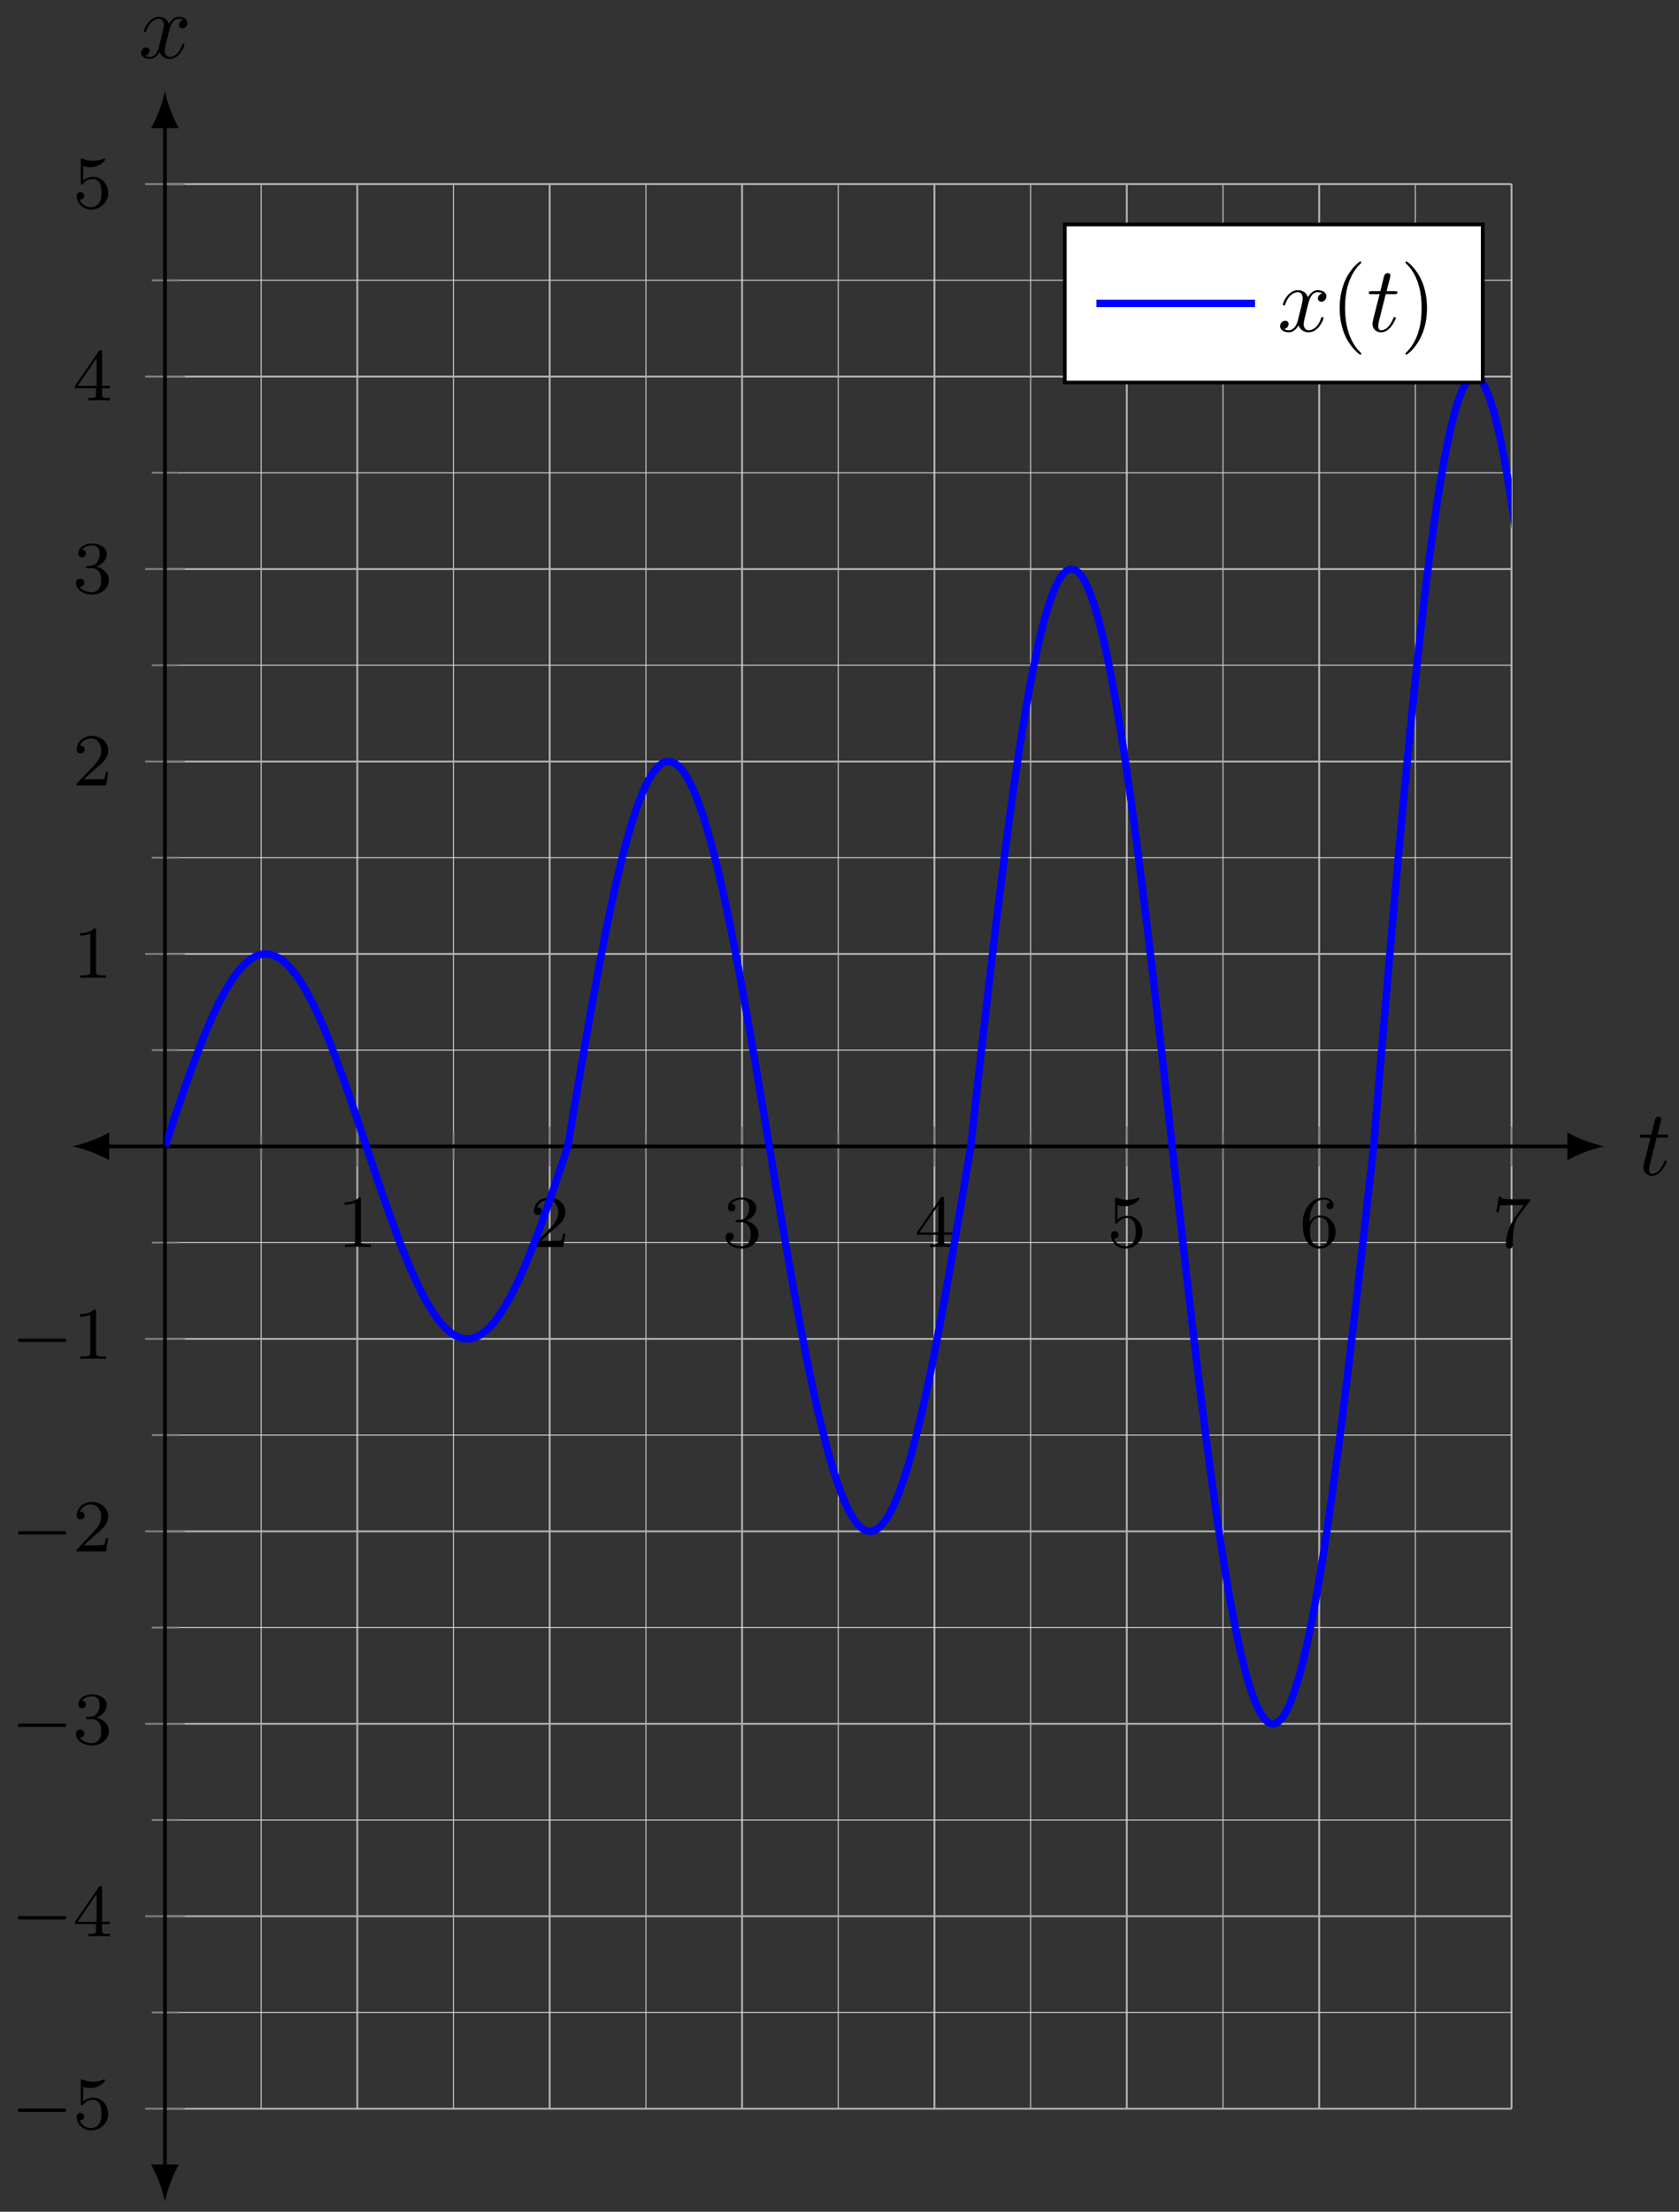 <?xml version="1.0" encoding="UTF-8"?>
<svg xmlns="http://www.w3.org/2000/svg" xmlns:xlink="http://www.w3.org/1999/xlink" width="180pt" height="237pt" viewBox="0 0 180 237" version="1.1">
<rect x="0" y="0" width="180" height="237" fill="#333333" stroke="none"/>
<defs>
<g>
<symbol overflow="visible" id="glyph0-0">
<path style="stroke:none;" d=""/>
</symbol>
<symbol overflow="visible" id="glyph0-1">
<path style="stroke:none;" d="M 2.5 -5.078 C 2.5 -5.297 2.484 -5.297 2.266 -5.297 C 1.938 -4.984 1.516 -4.797 0.766 -4.797 L 0.766 -4.531 C 0.984 -4.531 1.406 -4.531 1.875 -4.734 L 1.875 -0.656 C 1.875 -0.359 1.844 -0.266 1.094 -0.266 L 0.812 -0.266 L 0.812 0 C 1.141 -0.031 1.828 -0.031 2.188 -0.031 C 2.547 -0.031 3.234 -0.031 3.562 0 L 3.562 -0.266 L 3.281 -0.266 C 2.531 -0.266 2.5 -0.359 2.5 -0.656 Z M 2.5 -5.078 "/>
</symbol>
<symbol overflow="visible" id="glyph0-2">
<path style="stroke:none;" d="M 2.25 -1.625 C 2.375 -1.75 2.703 -2.016 2.844 -2.125 C 3.328 -2.578 3.797 -3.016 3.797 -3.734 C 3.797 -4.688 3 -5.297 2.016 -5.297 C 1.047 -5.297 0.422 -4.578 0.422 -3.859 C 0.422 -3.469 0.734 -3.422 0.844 -3.422 C 1.016 -3.422 1.266 -3.531 1.266 -3.844 C 1.266 -4.25 0.859 -4.25 0.766 -4.25 C 1 -4.844 1.531 -5.031 1.922 -5.031 C 2.656 -5.031 3.047 -4.406 3.047 -3.734 C 3.047 -2.906 2.469 -2.297 1.516 -1.344 L 0.516 -0.297 C 0.422 -0.219 0.422 -0.203 0.422 0 L 3.562 0 L 3.797 -1.422 L 3.547 -1.422 C 3.531 -1.266 3.469 -0.875 3.375 -0.719 C 3.328 -0.656 2.719 -0.656 2.594 -0.656 L 1.172 -0.656 Z M 2.25 -1.625 "/>
</symbol>
<symbol overflow="visible" id="glyph0-3">
<path style="stroke:none;" d="M 2.016 -2.656 C 2.641 -2.656 3.047 -2.203 3.047 -1.359 C 3.047 -0.359 2.484 -0.078 2.062 -0.078 C 1.625 -0.078 1.016 -0.234 0.734 -0.656 C 1.031 -0.656 1.234 -0.844 1.234 -1.094 C 1.234 -1.359 1.047 -1.531 0.781 -1.531 C 0.578 -1.531 0.344 -1.406 0.344 -1.078 C 0.344 -0.328 1.156 0.172 2.078 0.172 C 3.125 0.172 3.875 -0.562 3.875 -1.359 C 3.875 -2.031 3.344 -2.625 2.531 -2.812 C 3.156 -3.031 3.641 -3.562 3.641 -4.203 C 3.641 -4.844 2.922 -5.297 2.094 -5.297 C 1.234 -5.297 0.594 -4.844 0.594 -4.234 C 0.594 -3.938 0.781 -3.812 1 -3.812 C 1.25 -3.812 1.406 -3.984 1.406 -4.219 C 1.406 -4.516 1.141 -4.625 0.969 -4.625 C 1.312 -5.062 1.922 -5.094 2.062 -5.094 C 2.266 -5.094 2.875 -5.031 2.875 -4.203 C 2.875 -3.656 2.641 -3.312 2.531 -3.188 C 2.297 -2.938 2.109 -2.922 1.625 -2.891 C 1.469 -2.891 1.406 -2.875 1.406 -2.766 C 1.406 -2.656 1.484 -2.656 1.625 -2.656 Z M 2.016 -2.656 "/>
</symbol>
<symbol overflow="visible" id="glyph0-4">
<path style="stroke:none;" d="M 3.141 -5.156 C 3.141 -5.312 3.141 -5.375 2.969 -5.375 C 2.875 -5.375 2.859 -5.375 2.781 -5.266 L 0.234 -1.562 L 0.234 -1.312 L 2.484 -1.312 L 2.484 -0.641 C 2.484 -0.344 2.469 -0.266 1.844 -0.266 L 1.672 -0.266 L 1.672 0 C 2.344 -0.031 2.359 -0.031 2.812 -0.031 C 3.266 -0.031 3.281 -0.031 3.953 0 L 3.953 -0.266 L 3.781 -0.266 C 3.156 -0.266 3.141 -0.344 3.141 -0.641 L 3.141 -1.312 L 3.984 -1.312 L 3.984 -1.562 L 3.141 -1.562 Z M 2.547 -4.516 L 2.547 -1.562 L 0.516 -1.562 Z M 2.547 -4.516 "/>
</symbol>
<symbol overflow="visible" id="glyph0-5">
<path style="stroke:none;" d="M 1.109 -4.484 C 1.219 -4.453 1.531 -4.359 1.875 -4.359 C 2.875 -4.359 3.469 -5.062 3.469 -5.188 C 3.469 -5.281 3.422 -5.297 3.375 -5.297 C 3.359 -5.297 3.344 -5.297 3.281 -5.266 C 2.969 -5.141 2.594 -5.047 2.172 -5.047 C 1.703 -5.047 1.312 -5.156 1.062 -5.266 C 0.984 -5.297 0.969 -5.297 0.953 -5.297 C 0.859 -5.297 0.859 -5.219 0.859 -5.062 L 0.859 -2.734 C 0.859 -2.594 0.859 -2.5 0.984 -2.5 C 1.047 -2.5 1.062 -2.531 1.109 -2.594 C 1.203 -2.703 1.5 -3.109 2.188 -3.109 C 2.625 -3.109 2.844 -2.75 2.922 -2.594 C 3.047 -2.312 3.062 -1.938 3.062 -1.641 C 3.062 -1.344 3.062 -0.906 2.844 -0.562 C 2.688 -0.312 2.359 -0.078 1.938 -0.078 C 1.422 -0.078 0.922 -0.391 0.734 -0.922 C 0.75 -0.906 0.812 -0.906 0.812 -0.906 C 1.031 -0.906 1.219 -1.047 1.219 -1.297 C 1.219 -1.594 0.984 -1.703 0.828 -1.703 C 0.672 -1.703 0.422 -1.625 0.422 -1.281 C 0.422 -0.562 1.047 0.172 1.953 0.172 C 2.953 0.172 3.797 -0.609 3.797 -1.594 C 3.797 -2.516 3.125 -3.344 2.188 -3.344 C 1.797 -3.344 1.422 -3.219 1.109 -2.938 Z M 1.109 -4.484 "/>
</symbol>
<symbol overflow="visible" id="glyph0-6">
<path style="stroke:none;" d="M 1.094 -2.641 C 1.094 -3.297 1.156 -3.875 1.438 -4.359 C 1.688 -4.766 2.094 -5.094 2.594 -5.094 C 2.75 -5.094 3.109 -5.062 3.297 -4.797 C 2.938 -4.766 2.906 -4.5 2.906 -4.422 C 2.906 -4.172 3.094 -4.047 3.281 -4.047 C 3.422 -4.047 3.656 -4.125 3.656 -4.438 C 3.656 -4.906 3.297 -5.297 2.578 -5.297 C 1.469 -5.297 0.344 -4.25 0.344 -2.531 C 0.344 -0.359 1.359 0.172 2.125 0.172 C 2.516 0.172 2.922 0.062 3.281 -0.281 C 3.609 -0.594 3.875 -0.922 3.875 -1.625 C 3.875 -2.656 3.078 -3.391 2.203 -3.391 C 1.625 -3.391 1.281 -3.031 1.094 -2.641 Z M 2.125 -0.078 C 1.703 -0.078 1.438 -0.359 1.328 -0.594 C 1.141 -0.953 1.125 -1.484 1.125 -1.797 C 1.125 -2.578 1.547 -3.172 2.172 -3.172 C 2.562 -3.172 2.812 -2.969 2.953 -2.688 C 3.125 -2.391 3.125 -2.031 3.125 -1.625 C 3.125 -1.219 3.125 -0.875 2.969 -0.578 C 2.75 -0.219 2.484 -0.078 2.125 -0.078 Z M 2.125 -0.078 "/>
</symbol>
<symbol overflow="visible" id="glyph0-7">
<path style="stroke:none;" d="M 4.031 -4.859 C 4.109 -4.938 4.109 -4.953 4.109 -5.125 L 2.078 -5.125 C 1.875 -5.125 1.641 -5.141 1.438 -5.156 C 1.016 -5.188 1.016 -5.266 0.984 -5.391 L 0.734 -5.391 L 0.469 -3.703 L 0.719 -3.703 C 0.734 -3.828 0.828 -4.375 0.938 -4.438 C 1.016 -4.484 1.625 -4.484 1.734 -4.484 L 3.422 -4.484 L 2.609 -3.375 C 1.703 -2.172 1.5 -0.906 1.5 -0.281 C 1.5 -0.203 1.5 0.172 1.875 0.172 C 2.25 0.172 2.25 -0.188 2.25 -0.281 L 2.25 -0.672 C 2.25 -1.812 2.453 -2.75 2.844 -3.281 Z M 4.031 -4.859 "/>
</symbol>
<symbol overflow="visible" id="glyph1-0">
<path style="stroke:none;" d=""/>
</symbol>
<symbol overflow="visible" id="glyph1-1">
<path style="stroke:none;" d="M 5.562 -1.812 C 5.703 -1.812 5.875 -1.812 5.875 -1.984 C 5.875 -2.172 5.703 -2.172 5.562 -2.172 L 1 -2.172 C 0.875 -2.172 0.703 -2.172 0.703 -1.984 C 0.703 -1.812 0.875 -1.812 1 -1.812 Z M 5.562 -1.812 "/>
</symbol>
<symbol overflow="visible" id="glyph2-0">
<path style="stroke:none;" d=""/>
</symbol>
<symbol overflow="visible" id="glyph2-1">
<path style="stroke:none;" d="M 2.047 -3.984 L 2.984 -3.984 C 3.188 -3.984 3.297 -3.984 3.297 -4.188 C 3.297 -4.297 3.188 -4.297 3.016 -4.297 L 2.141 -4.297 C 2.5 -5.719 2.547 -5.906 2.547 -5.969 C 2.547 -6.141 2.422 -6.234 2.25 -6.234 C 2.219 -6.234 1.938 -6.234 1.859 -5.875 L 1.469 -4.297 L 0.531 -4.297 C 0.328 -4.297 0.234 -4.297 0.234 -4.109 C 0.234 -3.984 0.312 -3.984 0.516 -3.984 L 1.391 -3.984 C 0.672 -1.156 0.625 -0.984 0.625 -0.812 C 0.625 -0.266 1 0.109 1.547 0.109 C 2.562 0.109 3.125 -1.344 3.125 -1.422 C 3.125 -1.531 3.047 -1.531 3.016 -1.531 C 2.922 -1.531 2.906 -1.5 2.859 -1.391 C 2.438 -0.344 1.906 -0.109 1.562 -0.109 C 1.359 -0.109 1.25 -0.234 1.25 -0.562 C 1.25 -0.812 1.281 -0.875 1.312 -1.047 Z M 2.047 -3.984 "/>
</symbol>
<symbol overflow="visible" id="glyph2-2">
<path style="stroke:none;" d="M 3.328 -3.016 C 3.391 -3.266 3.625 -4.188 4.312 -4.188 C 4.359 -4.188 4.609 -4.188 4.812 -4.062 C 4.531 -4 4.344 -3.766 4.344 -3.516 C 4.344 -3.359 4.453 -3.172 4.719 -3.172 C 4.938 -3.172 5.25 -3.344 5.25 -3.75 C 5.25 -4.266 4.672 -4.406 4.328 -4.406 C 3.75 -4.406 3.406 -3.875 3.281 -3.656 C 3.031 -4.312 2.5 -4.406 2.203 -4.406 C 1.172 -4.406 0.594 -3.125 0.594 -2.875 C 0.594 -2.766 0.703 -2.766 0.719 -2.766 C 0.797 -2.766 0.828 -2.797 0.844 -2.875 C 1.188 -3.938 1.844 -4.188 2.188 -4.188 C 2.375 -4.188 2.719 -4.094 2.719 -3.516 C 2.719 -3.203 2.547 -2.547 2.188 -1.141 C 2.031 -0.531 1.672 -0.109 1.234 -0.109 C 1.172 -0.109 0.953 -0.109 0.734 -0.234 C 0.984 -0.297 1.203 -0.5 1.203 -0.781 C 1.203 -1.047 0.984 -1.125 0.844 -1.125 C 0.531 -1.125 0.297 -0.875 0.297 -0.547 C 0.297 -0.094 0.781 0.109 1.219 0.109 C 1.891 0.109 2.25 -0.594 2.266 -0.641 C 2.391 -0.281 2.75 0.109 3.344 0.109 C 4.375 0.109 4.938 -1.172 4.938 -1.422 C 4.938 -1.531 4.859 -1.531 4.828 -1.531 C 4.734 -1.531 4.719 -1.484 4.688 -1.422 C 4.359 -0.344 3.688 -0.109 3.375 -0.109 C 2.984 -0.109 2.828 -0.422 2.828 -0.766 C 2.828 -0.984 2.875 -1.203 2.984 -1.641 Z M 3.328 -3.016 "/>
</symbol>
<symbol overflow="visible" id="glyph3-0">
<path style="stroke:none;" d=""/>
</symbol>
<symbol overflow="visible" id="glyph3-1">
<path style="stroke:none;" d="M 3.297 2.391 C 3.297 2.359 3.297 2.344 3.125 2.172 C 1.891 0.922 1.562 -0.969 1.562 -2.5 C 1.562 -4.234 1.938 -5.969 3.172 -7.203 C 3.297 -7.328 3.297 -7.344 3.297 -7.375 C 3.297 -7.453 3.266 -7.484 3.203 -7.484 C 3.094 -7.484 2.203 -6.797 1.609 -5.531 C 1.109 -4.438 0.984 -3.328 0.984 -2.5 C 0.984 -1.719 1.094 -0.516 1.641 0.625 C 2.25 1.844 3.094 2.5 3.203 2.5 C 3.266 2.5 3.297 2.469 3.297 2.391 Z M 3.297 2.391 "/>
</symbol>
<symbol overflow="visible" id="glyph3-2">
<path style="stroke:none;" d="M 2.875 -2.5 C 2.875 -3.266 2.766 -4.469 2.219 -5.609 C 1.625 -6.828 0.766 -7.484 0.672 -7.484 C 0.609 -7.484 0.562 -7.438 0.562 -7.375 C 0.562 -7.344 0.562 -7.328 0.75 -7.141 C 1.734 -6.156 2.297 -4.578 2.297 -2.5 C 2.297 -0.781 1.938 0.969 0.703 2.219 C 0.562 2.344 0.562 2.359 0.562 2.391 C 0.562 2.453 0.609 2.5 0.672 2.5 C 0.766 2.5 1.672 1.812 2.25 0.547 C 2.766 -0.547 2.875 -1.656 2.875 -2.5 Z M 2.875 -2.5 "/>
</symbol>
</g>
<clipPath id="clip1">
  <path d="M 17.684 90 L 73 90 L 73 155 L 17.684 155 Z M 17.684 90 "/>
</clipPath>
<clipPath id="clip2">
  <path d="M 136 29 L 162.055 29 L 162.055 217 L 136 217 Z M 136 29 "/>
</clipPath>
</defs>
<g id="surface1">
<path style="fill:none;stroke-width:0.1;stroke-linecap:butt;stroke-linejoin:miter;stroke:rgb(84.999%,84.999%,84.999%);stroke-opacity:1;stroke-miterlimit:10;" d="M 10.31 -0 L 10.31 206.231 M 30.934 -0 L 30.934 206.231 M 51.558 -0 L 51.558 206.231 M 72.182 -0 L 72.182 206.231 M 92.802 -0 L 92.802 206.231 M 113.426 -0 L 113.426 206.231 M 134.05 -0 L 134.05 206.231 " transform="matrix(1,0,0,-1,17.685,225.957)"/>
<path style="fill:none;stroke-width:0.199;stroke-linecap:butt;stroke-linejoin:miter;stroke:rgb(70%,70%,70%);stroke-opacity:1;stroke-miterlimit:10;" d="M 20.622 -0 L 20.622 206.231 M 41.246 -0 L 41.246 206.231 M 61.87 -0 L 61.87 206.231 M 82.49 -0 L 82.49 206.231 M 103.114 -0 L 103.114 206.231 M 123.738 -0 L 123.738 206.231 M 144.362 -0 L 144.362 206.231 " transform="matrix(1,0,0,-1,17.685,225.957)"/>
<path style="fill:none;stroke-width:0.1;stroke-linecap:butt;stroke-linejoin:miter;stroke:rgb(84.999%,84.999%,84.999%);stroke-opacity:1;stroke-miterlimit:10;" d="M -0.002 10.312 L 144.362 10.312 M -0.002 30.936 L 144.362 30.936 M -0.002 51.556 L 144.362 51.556 M -0.002 72.18 L 144.362 72.18 M -0.002 92.804 L 144.362 92.804 M -0.002 113.428 L 144.362 113.428 M -0.002 134.048 L 144.362 134.048 M -0.002 154.672 L 144.362 154.672 M -0.002 175.296 L 144.362 175.296 M -0.002 195.92 L 144.362 195.92 " transform="matrix(1,0,0,-1,17.685,225.957)"/>
<path style="fill:none;stroke-width:0.199;stroke-linecap:butt;stroke-linejoin:miter;stroke:rgb(70%,70%,70%);stroke-opacity:1;stroke-miterlimit:10;" d="M -0.002 -0 L 144.362 -0 M -0.002 20.624 L 144.362 20.624 M -0.002 41.248 L 144.362 41.248 M -0.002 61.868 L 144.362 61.868 M -0.002 82.492 L 144.362 82.492 M -0.002 123.74 L 144.362 123.74 M -0.002 144.36 L 144.362 144.36 M -0.002 164.984 L 144.362 164.984 M -0.002 185.608 L 144.362 185.608 M -0.002 206.231 L 144.362 206.231 " transform="matrix(1,0,0,-1,17.685,225.957)"/>
<path style="fill:none;stroke-width:0.199;stroke-linecap:butt;stroke-linejoin:miter;stroke:rgb(50%,50%,50%);stroke-opacity:1;stroke-miterlimit:10;" d="M 10.31 101.698 L 10.31 104.533 M 30.934 101.698 L 30.934 104.533 M 51.558 101.698 L 51.558 104.533 M 72.182 101.698 L 72.182 104.533 M 92.802 101.698 L 92.802 104.533 M 113.426 101.698 L 113.426 104.533 M 134.05 101.698 L 134.05 104.533 " transform="matrix(1,0,0,-1,17.685,225.957)"/>
<path style="fill:none;stroke-width:0.199;stroke-linecap:butt;stroke-linejoin:miter;stroke:rgb(50%,50%,50%);stroke-opacity:1;stroke-miterlimit:10;" d="M 20.622 100.991 L 20.622 105.24 M 41.246 100.991 L 41.246 105.24 M 61.87 100.991 L 61.87 105.24 M 82.49 100.991 L 82.49 105.24 M 103.114 100.991 L 103.114 105.24 M 123.738 100.991 L 123.738 105.24 M 144.362 100.991 L 144.362 105.24 " transform="matrix(1,0,0,-1,17.685,225.957)"/>
<path style="fill:none;stroke-width:0.199;stroke-linecap:butt;stroke-linejoin:miter;stroke:rgb(50%,50%,50%);stroke-opacity:1;stroke-miterlimit:10;" d="M -1.416 10.312 L 1.416 10.312 M -1.416 30.936 L 1.416 30.936 M -1.416 51.556 L 1.416 51.556 M -1.416 72.18 L 1.416 72.18 M -1.416 92.804 L 1.416 92.804 M -1.416 113.428 L 1.416 113.428 M -1.416 134.048 L 1.416 134.048 M -1.416 154.672 L 1.416 154.672 M -1.416 175.296 L 1.416 175.296 M -1.416 195.92 L 1.416 195.92 " transform="matrix(1,0,0,-1,17.685,225.957)"/>
<path style="fill:none;stroke-width:0.199;stroke-linecap:butt;stroke-linejoin:miter;stroke:rgb(50%,50%,50%);stroke-opacity:1;stroke-miterlimit:10;" d="M -2.126 -0 L 2.127 -0 M -2.126 20.624 L 2.127 20.624 M -2.126 41.248 L 2.127 41.248 M -2.126 61.868 L 2.127 61.868 M -2.126 82.492 L 2.127 82.492 M -2.126 123.74 L 2.127 123.74 M -2.126 144.36 L 2.127 144.36 M -2.126 164.984 L 2.127 164.984 M -2.126 185.608 L 2.127 185.608 M -2.126 206.231 L 2.127 206.231 " transform="matrix(1,0,0,-1,17.685,225.957)"/>
<path style="fill:none;stroke-width:0.399;stroke-linecap:butt;stroke-linejoin:miter;stroke:rgb(0%,0%,0%);stroke-opacity:1;stroke-miterlimit:10;" d="M -6.376 103.116 L 150.737 103.116 " transform="matrix(1,0,0,-1,17.685,225.957)"/>
<path style=" stroke:none;fill-rule:nonzero;fill:rgb(0%,0%,0%);fill-opacity:1;" d="M 7.723 122.836 C 8.785 123.035 10.512 123.633 11.707 124.332 L 11.707 121.344 C 10.512 122.039 8.785 122.637 7.723 122.836 "/>
<path style=" stroke:none;fill-rule:nonzero;fill:rgb(0%,0%,0%);fill-opacity:1;" d="M 172.016 122.836 C 170.953 122.637 169.227 122.039 168.031 121.344 L 168.031 124.332 C 169.227 123.633 170.953 123.035 172.016 122.836 "/>
<path style="fill:none;stroke-width:0.399;stroke-linecap:butt;stroke-linejoin:miter;stroke:rgb(0%,0%,0%);stroke-opacity:1;stroke-miterlimit:10;" d="M -0.002 -6.375 L -0.002 212.606 " transform="matrix(1,0,0,-1,17.685,225.957)"/>
<path style=" stroke:none;fill-rule:nonzero;fill:rgb(0%,0%,0%);fill-opacity:1;" d="M 17.684 235.918 C 17.883 234.855 18.48 233.129 19.18 231.934 L 16.191 231.934 C 16.887 233.129 17.484 234.855 17.684 235.918 "/>
<path style=" stroke:none;fill-rule:nonzero;fill:rgb(0%,0%,0%);fill-opacity:1;" d="M 17.684 9.754 C 17.484 10.816 16.887 12.543 16.191 13.738 L 19.18 13.738 C 18.48 12.543 17.883 10.816 17.684 9.754 "/>
<g style="fill:rgb(0%,0%,0%);fill-opacity:1;">
  <use xlink:href="#glyph0-1" x="36.192" y="133.619"/>
</g>
<g style="fill:rgb(0%,0%,0%);fill-opacity:1;">
  <use xlink:href="#glyph0-2" x="56.816" y="133.619"/>
</g>
<g style="fill:rgb(0%,0%,0%);fill-opacity:1;">
  <use xlink:href="#glyph0-3" x="77.44" y="133.619"/>
</g>
<g style="fill:rgb(0%,0%,0%);fill-opacity:1;">
  <use xlink:href="#glyph0-4" x="98.064" y="133.619"/>
</g>
<g style="fill:rgb(0%,0%,0%);fill-opacity:1;">
  <use xlink:href="#glyph0-5" x="118.688" y="133.619"/>
</g>
<g style="fill:rgb(0%,0%,0%);fill-opacity:1;">
  <use xlink:href="#glyph0-6" x="139.312" y="133.619"/>
</g>
<g style="fill:rgb(0%,0%,0%);fill-opacity:1;">
  <use xlink:href="#glyph0-7" x="159.936" y="133.619"/>
</g>
<g style="fill:rgb(0%,0%,0%);fill-opacity:1;">
  <use xlink:href="#glyph1-1" x="1.217" y="228.11"/>
</g>
<g style="fill:rgb(0%,0%,0%);fill-opacity:1;">
  <use xlink:href="#glyph0-5" x="7.804" y="228.11"/>
</g>
<g style="fill:rgb(0%,0%,0%);fill-opacity:1;">
  <use xlink:href="#glyph1-1" x="1.217" y="207.486"/>
</g>
<g style="fill:rgb(0%,0%,0%);fill-opacity:1;">
  <use xlink:href="#glyph0-4" x="7.804" y="207.486"/>
</g>
<g style="fill:rgb(0%,0%,0%);fill-opacity:1;">
  <use xlink:href="#glyph1-1" x="1.217" y="186.862"/>
</g>
<g style="fill:rgb(0%,0%,0%);fill-opacity:1;">
  <use xlink:href="#glyph0-3" x="7.804" y="186.862"/>
</g>
<g style="fill:rgb(0%,0%,0%);fill-opacity:1;">
  <use xlink:href="#glyph1-1" x="1.217" y="166.238"/>
</g>
<g style="fill:rgb(0%,0%,0%);fill-opacity:1;">
  <use xlink:href="#glyph0-2" x="7.804" y="166.238"/>
</g>
<g style="fill:rgb(0%,0%,0%);fill-opacity:1;">
  <use xlink:href="#glyph1-1" x="1.217" y="145.614"/>
</g>
<g style="fill:rgb(0%,0%,0%);fill-opacity:1;">
  <use xlink:href="#glyph0-1" x="7.804" y="145.614"/>
</g>
<g style="fill:rgb(0%,0%,0%);fill-opacity:1;">
  <use xlink:href="#glyph0-1" x="7.805" y="104.781"/>
</g>
<g style="fill:rgb(0%,0%,0%);fill-opacity:1;">
  <use xlink:href="#glyph0-2" x="7.805" y="84.157"/>
</g>
<g style="fill:rgb(0%,0%,0%);fill-opacity:1;">
  <use xlink:href="#glyph0-3" x="7.805" y="63.533"/>
</g>
<g style="fill:rgb(0%,0%,0%);fill-opacity:1;">
  <use xlink:href="#glyph0-4" x="7.805" y="42.908"/>
</g>
<g style="fill:rgb(0%,0%,0%);fill-opacity:1;">
  <use xlink:href="#glyph0-5" x="7.805" y="22.284"/>
</g>
<g clip-path="url(#clip1)" clip-rule="nonzero">
<path style="fill:none;stroke-width:0.797;stroke-linecap:butt;stroke-linejoin:miter;stroke:rgb(0%,0%,100%);stroke-opacity:1;stroke-miterlimit:10;" d="M -0.002 103.116 L 0.217 103.764 L 0.436 104.416 L 0.651 105.065 L 0.87 105.713 L 1.084 106.358 L 1.303 106.998 L 1.518 107.635 L 1.737 108.268 L 1.951 108.897 L 2.17 109.518 L 2.389 110.135 L 2.604 110.744 L 2.823 111.342 L 3.037 111.935 L 3.256 112.521 L 3.471 113.096 L 3.69 113.662 L 3.908 114.213 L 4.123 114.756 L 4.342 115.287 L 4.557 115.81 L 4.776 116.314 L 4.99 116.81 L 5.209 117.287 L 5.428 117.755 L 5.643 118.205 L 5.861 118.642 L 6.076 119.06 L 6.295 119.466 L 6.51 119.857 L 6.729 120.228 L 6.947 120.583 L 7.162 120.919 L 7.381 121.24 L 7.596 121.54 L 7.814 121.826 L 8.029 122.087 L 8.248 122.333 L 8.463 122.56 L 8.682 122.767 L 8.9 122.954 L 9.115 123.122 L 9.334 123.271 L 9.549 123.4 L 9.768 123.505 L 9.982 123.591 L 10.201 123.661 L 10.42 123.704 L 10.635 123.732 L 10.853 123.736 L 11.068 123.72 L 11.287 123.685 L 11.502 123.63 L 11.721 123.552 L 11.939 123.454 L 12.154 123.337 L 12.373 123.2 L 12.588 123.04 L 12.806 122.865 L 13.021 122.665 L 13.24 122.451 L 13.455 122.216 L 13.674 121.958 L 13.892 121.685 L 14.107 121.392 L 14.326 121.083 L 14.541 120.755 L 14.759 120.408 L 14.974 120.044 L 15.193 119.666 L 15.412 119.267 L 15.627 118.853 L 15.845 118.427 L 16.06 117.982 L 16.279 117.525 L 16.494 117.052 L 16.712 116.564 L 16.931 116.064 L 17.146 115.552 L 17.365 115.025 L 17.58 114.486 L 17.798 113.939 L 18.013 113.381 L 18.232 112.81 L 18.451 112.232 L 18.665 111.642 L 18.884 111.045 L 19.099 110.439 L 19.318 109.83 L 19.533 109.209 L 19.751 108.584 L 19.966 107.955 L 20.185 107.318 L 20.404 106.678 L 20.619 106.037 L 20.837 105.389 L 21.052 104.74 L 21.271 104.092 L 21.486 103.44 L 21.704 102.791 L 21.923 102.139 L 22.138 101.491 L 22.357 100.842 L 22.572 100.198 L 22.79 99.553 L 23.005 98.913 L 23.443 97.647 L 23.657 97.022 L 23.876 96.405 L 24.091 95.792 L 24.31 95.186 L 24.525 94.589 L 24.743 94.003 L 24.962 93.421 L 25.177 92.85 L 25.396 92.292 L 25.61 91.745 L 25.829 91.206 L 26.044 90.683 L 26.263 90.167 L 26.478 89.667 L 26.696 89.183 L 26.915 88.706 L 27.13 88.249 L 27.349 87.804 L 27.563 87.378 L 27.782 86.964 L 27.997 86.566 L 28.216 86.187 L 28.435 85.823 L 28.649 85.48 L 28.868 85.148 L 29.083 84.839 L 29.302 84.546 L 29.517 84.273 L 29.735 84.015 L 29.954 83.781 L 30.169 83.566 L 30.388 83.367 L 30.602 83.187 L 30.821 83.031 L 31.036 82.894 L 31.255 82.777 L 31.47 82.679 L 31.688 82.601 L 31.907 82.546 L 32.122 82.507 L 32.341 82.495 L 32.555 82.499 L 32.774 82.523 L 32.989 82.57 L 33.208 82.636 L 33.426 82.726 L 33.641 82.831 L 33.86 82.96 L 34.075 83.105 L 34.294 83.273 L 34.508 83.46 L 34.727 83.667 L 34.946 83.894 L 35.161 84.14 L 35.38 84.406 L 35.594 84.687 L 35.813 84.991 L 36.028 85.308 L 36.247 85.648 L 36.465 85.999 L 36.68 86.374 L 36.899 86.761 L 37.114 87.167 L 37.333 87.585 L 37.547 88.023 L 37.766 88.476 L 37.981 88.94 L 38.2 89.421 L 38.418 89.913 L 38.633 90.421 L 38.852 90.94 L 39.067 91.472 L 39.286 92.015 L 39.5 92.569 L 39.719 93.132 L 39.938 93.706 L 40.153 94.292 L 40.371 94.885 L 40.586 95.487 L 40.805 96.092 L 41.02 96.71 L 41.239 97.331 L 41.457 97.96 L 41.672 98.592 L 41.891 99.229 L 42.106 99.87 L 42.324 100.514 L 42.539 101.163 L 42.758 101.811 L 42.977 102.463 L 43.192 103.112 " transform="matrix(1,0,0,-1,17.685,225.957)"/>
</g>
<path style="fill:none;stroke-width:0.797;stroke-linecap:butt;stroke-linejoin:miter;stroke:rgb(0%,0%,100%);stroke-opacity:1;stroke-miterlimit:10;" d="M 43.192 103.116 L 43.41 104.416 L 43.625 105.717 L 44.063 108.311 L 44.277 109.6 L 44.496 110.881 L 44.711 112.154 L 44.93 113.42 L 45.145 114.677 L 45.363 115.92 L 45.578 117.15 L 45.797 118.369 L 46.016 119.572 L 46.231 120.755 L 46.449 121.923 L 46.664 123.075 L 46.883 124.204 L 47.098 125.314 L 47.316 126.396 L 47.535 127.462 L 47.75 128.501 L 47.969 129.513 L 48.184 130.501 L 48.402 131.462 L 48.617 132.391 L 48.836 133.294 L 49.051 134.169 L 49.269 135.008 L 49.488 135.817 L 49.703 136.594 L 49.922 137.34 L 50.137 138.047 L 50.355 138.723 L 50.57 139.36 L 50.789 139.965 L 51.008 140.532 L 51.222 141.063 L 51.441 141.551 L 51.656 142.004 L 51.875 142.418 L 52.09 142.793 L 52.308 143.129 L 52.527 143.426 L 52.742 143.68 L 52.961 143.895 L 53.175 144.071 L 53.394 144.203 L 53.609 144.297 L 53.828 144.348 L 54.043 144.36 L 54.261 144.328 L 54.48 144.254 L 54.695 144.145 L 54.914 143.989 L 55.129 143.793 L 55.347 143.559 L 55.562 143.285 L 55.781 142.969 L 56 142.614 L 56.214 142.219 L 56.433 141.785 L 56.648 141.317 L 56.867 140.805 L 57.082 140.258 L 57.3 139.672 L 57.515 139.051 L 57.734 138.395 L 57.953 137.704 L 58.167 136.977 L 58.386 136.215 L 58.601 135.423 L 58.82 134.598 L 59.035 133.739 L 59.253 132.852 L 59.472 131.934 L 59.687 130.989 L 59.906 130.017 L 60.12 129.017 L 60.339 127.993 L 60.554 126.939 L 60.773 125.864 L 60.992 124.767 L 61.206 123.65 L 61.425 122.509 L 61.64 121.349 L 61.859 120.173 L 62.073 118.978 L 62.292 117.771 L 62.507 116.548 L 62.726 115.306 L 62.945 114.06 L 63.159 112.799 L 63.378 111.525 L 63.593 110.248 L 63.812 108.963 L 64.027 107.67 L 64.464 105.076 L 64.679 103.776 L 64.898 102.471 L 65.112 101.17 L 65.331 99.87 L 65.546 98.577 L 65.765 97.284 L 65.98 95.999 L 66.198 94.718 L 66.417 93.448 L 66.632 92.186 L 66.851 90.936 L 67.065 89.698 L 67.284 88.476 L 67.499 87.265 L 67.718 86.07 L 67.936 84.894 L 68.151 83.734 L 68.37 82.593 L 68.585 81.476 L 68.804 80.378 L 69.018 79.304 L 69.237 78.254 L 69.456 77.226 L 69.671 76.226 L 69.889 75.25 L 70.104 74.304 L 70.323 73.387 L 70.538 72.5 L 70.757 71.644 L 70.971 70.816 L 71.19 70.023 L 71.409 69.262 L 71.624 68.535 L 71.843 67.844 L 72.057 67.188 L 72.276 66.567 L 72.491 65.981 L 72.71 65.43 L 72.928 64.922 L 73.143 64.45 L 73.362 64.016 L 73.577 63.621 L 73.796 63.266 L 74.01 62.95 L 74.229 62.672 L 74.444 62.438 L 74.663 62.243 L 74.881 62.09 L 75.096 61.977 L 75.315 61.903 L 75.53 61.872 L 75.749 61.883 L 75.963 61.934 L 76.182 62.024 L 76.401 62.157 L 76.616 62.332 L 76.834 62.547 L 77.049 62.801 L 77.268 63.094 L 77.483 63.43 L 77.702 63.805 L 77.92 64.219 L 78.135 64.672 L 78.354 65.164 L 78.569 65.692 L 78.787 66.258 L 79.002 66.86 L 79.221 67.5 L 79.436 68.172 L 79.655 68.883 L 79.873 69.625 L 80.088 70.402 L 80.307 71.211 L 80.522 72.051 L 80.741 72.926 L 80.955 73.828 L 81.174 74.758 L 81.393 75.718 L 81.608 76.703 L 81.826 77.718 L 82.041 78.757 L 82.26 79.82 L 82.475 80.906 L 82.694 82.011 L 82.908 83.14 L 83.127 84.292 L 83.346 85.46 L 83.561 86.644 L 83.779 87.847 L 83.994 89.062 L 84.213 90.296 L 84.428 91.538 L 84.647 92.796 L 84.865 94.061 L 85.08 95.335 L 85.299 96.616 L 85.514 97.905 L 85.732 99.202 L 85.947 100.498 L 86.385 103.1 " transform="matrix(1,0,0,-1,17.685,225.957)"/>
<path style="fill:none;stroke-width:0.797;stroke-linecap:butt;stroke-linejoin:miter;stroke:rgb(0%,0%,100%);stroke-opacity:1;stroke-miterlimit:10;" d="M 86.385 103.1 L 86.6 105.049 L 86.818 107.002 L 87.033 108.947 L 87.252 110.889 L 87.471 112.826 L 87.685 114.748 L 87.904 116.662 L 88.119 118.56 L 88.338 120.443 L 88.553 122.31 L 88.771 124.157 L 88.986 125.982 L 89.205 127.786 L 89.424 129.563 L 89.639 131.317 L 89.857 133.04 L 90.072 134.735 L 90.291 136.399 L 90.506 138.028 L 90.724 139.622 L 90.943 141.184 L 91.158 142.703 L 91.377 144.184 L 91.592 145.621 L 91.81 147.02 L 92.025 148.375 L 92.244 149.684 L 92.463 150.945 L 92.677 152.16 L 92.896 153.328 L 93.111 154.445 L 93.33 155.507 L 93.545 156.519 L 93.763 157.48 L 93.982 158.386 L 94.197 159.234 L 94.416 160.031 L 94.63 160.765 L 94.849 161.445 L 95.064 162.07 L 95.283 162.632 L 95.501 163.136 L 95.716 163.577 L 95.935 163.96 L 96.15 164.284 L 96.369 164.546 L 96.583 164.749 L 96.802 164.886 L 97.017 164.964 L 97.236 164.98 L 97.455 164.933 L 97.669 164.827 L 97.888 164.659 L 98.103 164.429 L 98.322 164.136 L 98.537 163.784 L 98.755 163.374 L 98.974 162.898 L 99.189 162.366 L 99.408 161.777 L 99.622 161.124 L 99.841 160.417 L 100.056 159.652 L 100.275 158.832 L 100.493 157.953 L 100.708 157.023 L 100.927 156.039 L 101.142 155.004 L 101.361 153.91 L 101.575 152.769 L 101.794 151.582 L 102.013 150.344 L 102.228 149.059 L 102.446 147.727 L 102.661 146.352 L 102.88 144.934 L 103.095 143.473 L 103.314 141.973 L 103.532 140.434 L 103.747 138.856 L 103.966 137.247 L 104.181 135.598 L 104.399 133.923 L 104.614 132.212 L 104.833 130.474 L 105.048 128.708 L 105.267 126.919 L 105.485 125.103 L 105.7 123.267 L 105.919 121.412 L 106.134 119.537 L 106.353 117.642 L 106.567 115.74 L 106.786 113.818 L 107.005 111.892 L 107.22 109.955 L 107.438 108.01 L 107.653 106.061 L 107.872 104.108 L 108.087 102.155 L 108.306 100.202 L 108.524 98.253 L 108.739 96.311 L 108.958 94.37 L 109.173 92.444 L 109.391 90.526 L 109.606 88.62 L 109.825 86.726 L 110.044 84.851 L 110.259 82.995 L 110.477 81.16 L 110.692 79.343 L 110.911 77.55 L 111.126 75.785 L 111.344 74.047 L 111.559 72.336 L 111.778 70.66 L 111.997 69.012 L 112.212 67.399 L 112.43 65.821 L 112.645 64.282 L 112.864 62.782 L 113.079 61.321 L 113.297 59.903 L 113.516 58.528 L 113.731 57.192 L 113.95 55.911 L 114.165 54.669 L 114.383 53.477 L 114.598 52.337 L 114.817 51.247 L 115.036 50.208 L 115.251 49.224 L 115.469 48.29 L 115.684 47.411 L 115.903 46.587 L 116.118 45.825 L 116.336 45.118 L 116.555 44.466 L 116.77 43.872 L 116.989 43.337 L 117.204 42.865 L 117.422 42.451 L 117.637 42.099 L 117.856 41.806 L 118.075 41.576 L 118.289 41.404 L 118.508 41.298 L 118.723 41.251 L 118.942 41.267 L 119.157 41.341 L 119.375 41.478 L 119.59 41.681 L 119.809 41.943 L 120.028 42.263 L 120.242 42.646 L 120.461 43.083 L 120.676 43.591 L 120.895 44.154 L 121.11 44.771 L 121.328 45.45 L 121.547 46.189 L 121.762 46.982 L 121.981 47.829 L 122.195 48.735 L 122.414 49.692 L 122.629 50.704 L 122.848 51.767 L 123.067 52.884 L 123.281 54.048 L 123.5 55.262 L 123.715 56.524 L 123.934 57.833 L 124.149 59.184 L 124.367 60.583 L 124.586 62.02 L 124.801 63.5 L 125.02 65.02 L 125.234 66.578 L 125.453 68.176 L 125.668 69.805 L 125.887 71.465 L 126.105 73.156 L 126.32 74.883 L 126.539 76.636 L 126.754 78.414 L 126.973 80.214 L 127.187 82.042 L 127.406 83.886 L 127.621 85.757 L 127.84 87.64 L 128.058 89.538 L 128.273 91.448 L 128.492 93.374 L 128.707 95.307 L 128.926 97.249 L 129.14 99.194 L 129.578 103.1 " transform="matrix(1,0,0,-1,17.685,225.957)"/>
<g clip-path="url(#clip2)" clip-rule="nonzero">
<path style="fill:none;stroke-width:0.797;stroke-linecap:butt;stroke-linejoin:miter;stroke:rgb(0%,0%,100%);stroke-opacity:1;stroke-miterlimit:10;" d="M 129.578 103.096 L 129.793 105.697 L 130.011 108.299 L 130.226 110.893 L 130.445 113.486 L 130.66 116.06 L 130.879 118.626 L 131.097 121.177 L 131.312 123.708 L 131.531 126.22 L 131.746 128.708 L 131.965 131.173 L 132.179 133.606 L 132.398 136.008 L 132.617 138.383 L 132.832 140.719 L 133.05 143.02 L 133.265 145.278 L 133.484 147.492 L 133.699 149.668 L 133.918 151.793 L 134.136 153.871 L 134.351 155.898 L 134.57 157.875 L 134.785 159.796 L 135.003 161.656 L 135.218 163.464 L 135.437 165.21 L 135.652 166.89 L 135.871 168.511 L 136.089 170.065 L 136.304 171.557 L 136.523 172.975 L 136.738 174.323 L 136.956 175.6 L 137.171 176.807 L 137.39 177.944 L 137.609 179.002 L 137.824 179.983 L 138.042 180.889 L 138.257 181.721 L 138.476 182.471 L 138.691 183.143 L 138.909 183.733 L 139.128 184.244 L 139.343 184.674 L 139.562 185.026 L 139.777 185.291 L 139.995 185.479 L 140.21 185.58 L 140.429 185.6 L 140.648 185.541 L 140.863 185.397 L 141.081 185.174 L 141.296 184.861 L 141.515 184.475 L 141.73 184.006 L 141.948 183.459 L 142.167 182.826 L 142.382 182.116 L 142.601 181.33 L 142.816 180.459 L 143.034 179.518 L 143.249 178.499 L 143.468 177.401 L 143.683 176.233 L 143.901 174.991 L 144.12 173.678 L 144.335 172.296 L 144.554 170.843 L 144.769 169.323 L 144.987 167.737 L 145.202 166.085 L 145.421 164.37 L 145.64 162.597 L 145.854 160.761 L 146.073 158.871 L 146.288 156.925 L 146.507 154.925 L 146.722 152.875 L 146.94 150.769 L 147.159 148.621 L 147.374 146.426 L 147.593 144.188 L 147.807 141.91 L 148.026 139.594 L 148.241 137.239 L 148.46 134.848 L 148.679 132.434 L 148.893 129.985 L 149.112 127.509 L 149.327 125.009 L 149.546 122.486 L 149.761 119.947 L 149.979 117.388 L 150.194 114.818 L 150.413 112.232 L 150.632 109.639 L 150.846 107.041 L 151.065 104.44 L 151.28 101.834 L 151.499 99.233 L 151.714 96.632 L 151.932 94.038 L 152.151 91.456 L 152.366 88.882 L 152.585 86.327 L 152.799 83.784 L 153.018 81.261 L 153.233 78.765 L 153.452 76.285 L 153.67 73.836 L 153.885 71.418 L 154.104 69.027 L 154.319 66.676 L 154.538 64.356 L 154.752 62.079 L 154.971 59.84 L 155.19 57.645 L 155.405 55.493 L 155.623 53.391 L 155.838 51.337 L 156.057 49.337 L 156.272 47.392 L 156.491 45.497 L 156.709 43.661 L 156.924 41.888 L 157.143 40.173 L 157.358 38.521 L 157.577 36.931 L 157.791 35.412 L 158.01 33.959 L 158.225 32.572 L 158.444 31.26 L 158.662 30.018 L 158.877 28.846 L 159.096 27.748 L 159.311 26.725 L 159.53 25.783 L 159.744 24.916 L 159.963 24.127 L 160.182 23.413 L 160.397 22.784 L 160.615 22.233 L 160.83 21.76 L 161.049 21.37 L 161.264 21.061 L 161.483 20.835 L 161.701 20.69 L 161.916 20.631 L 162.135 20.651 L 162.35 20.752 L 162.568 20.936 L 162.783 21.202 L 163.002 21.549 L 163.221 21.979 L 163.436 22.487 L 163.654 23.077 L 163.869 23.748 L 164.088 24.498 L 164.303 25.326 L 164.521 26.233 L 164.74 27.209 L 164.955 28.272 L 165.174 29.404 L 165.389 30.607 L 165.607 31.885 L 165.822 33.232 L 166.041 34.65 L 166.256 36.138 L 166.475 37.693 L 166.693 39.31 L 166.908 40.994 L 167.127 42.736 L 167.342 44.544 L 167.56 46.404 L 167.775 48.325 L 167.994 50.298 L 168.213 52.325 L 168.428 54.403 L 168.646 56.528 L 168.861 58.7 L 169.08 60.915 L 169.295 63.172 L 169.513 65.473 L 169.732 67.809 L 169.947 70.184 L 170.166 72.586 L 170.381 75.019 L 170.599 77.48 L 170.814 79.968 L 171.033 82.48 L 171.252 85.015 L 171.466 87.562 L 171.685 90.124 L 171.9 92.706 L 172.119 95.292 L 172.334 97.889 L 172.552 100.491 L 172.767 103.092 " transform="matrix(1,0,0,-1,17.685,225.957)"/>
</g>
<g style="fill:rgb(0%,0%,0%);fill-opacity:1;">
  <use xlink:href="#glyph2-1" x="175.554" y="125.888"/>
</g>
<g style="fill:rgb(0%,0%,0%);fill-opacity:1;">
  <use xlink:href="#glyph2-2" x="14.838" y="6.207"/>
</g>
<path style="fill-rule:nonzero;fill:rgb(100%,100%,100%);fill-opacity:1;stroke-width:0.399;stroke-linecap:butt;stroke-linejoin:miter;stroke:rgb(0%,0%,0%);stroke-opacity:1;stroke-miterlimit:10;" d="M 96.466 184.967 L 141.273 184.967 L 141.273 201.904 L 96.466 201.904 Z M 96.466 184.967 " transform="matrix(1,0,0,-1,17.685,225.957)"/>
<path style="fill:none;stroke-width:0.797;stroke-linecap:butt;stroke-linejoin:miter;stroke:rgb(0%,0%,100%);stroke-opacity:1;stroke-miterlimit:10;" d="M 0.001 -0.002 L 17.008 -0.002 " transform="matrix(1,0,0,-1,117.542,32.51)"/>
<g style="fill:rgb(0%,0%,0%);fill-opacity:1;">
  <use xlink:href="#glyph2-2" x="136.942" y="35.499"/>
</g>
<g style="fill:rgb(0%,0%,0%);fill-opacity:1;">
  <use xlink:href="#glyph3-1" x="142.636" y="35.499"/>
</g>
<g style="fill:rgb(0%,0%,0%);fill-opacity:1;">
  <use xlink:href="#glyph2-1" x="146.512" y="35.499"/>
</g>
<g style="fill:rgb(0%,0%,0%);fill-opacity:1;">
  <use xlink:href="#glyph3-2" x="150.109" y="35.499"/>
</g>
</g>
</svg>
